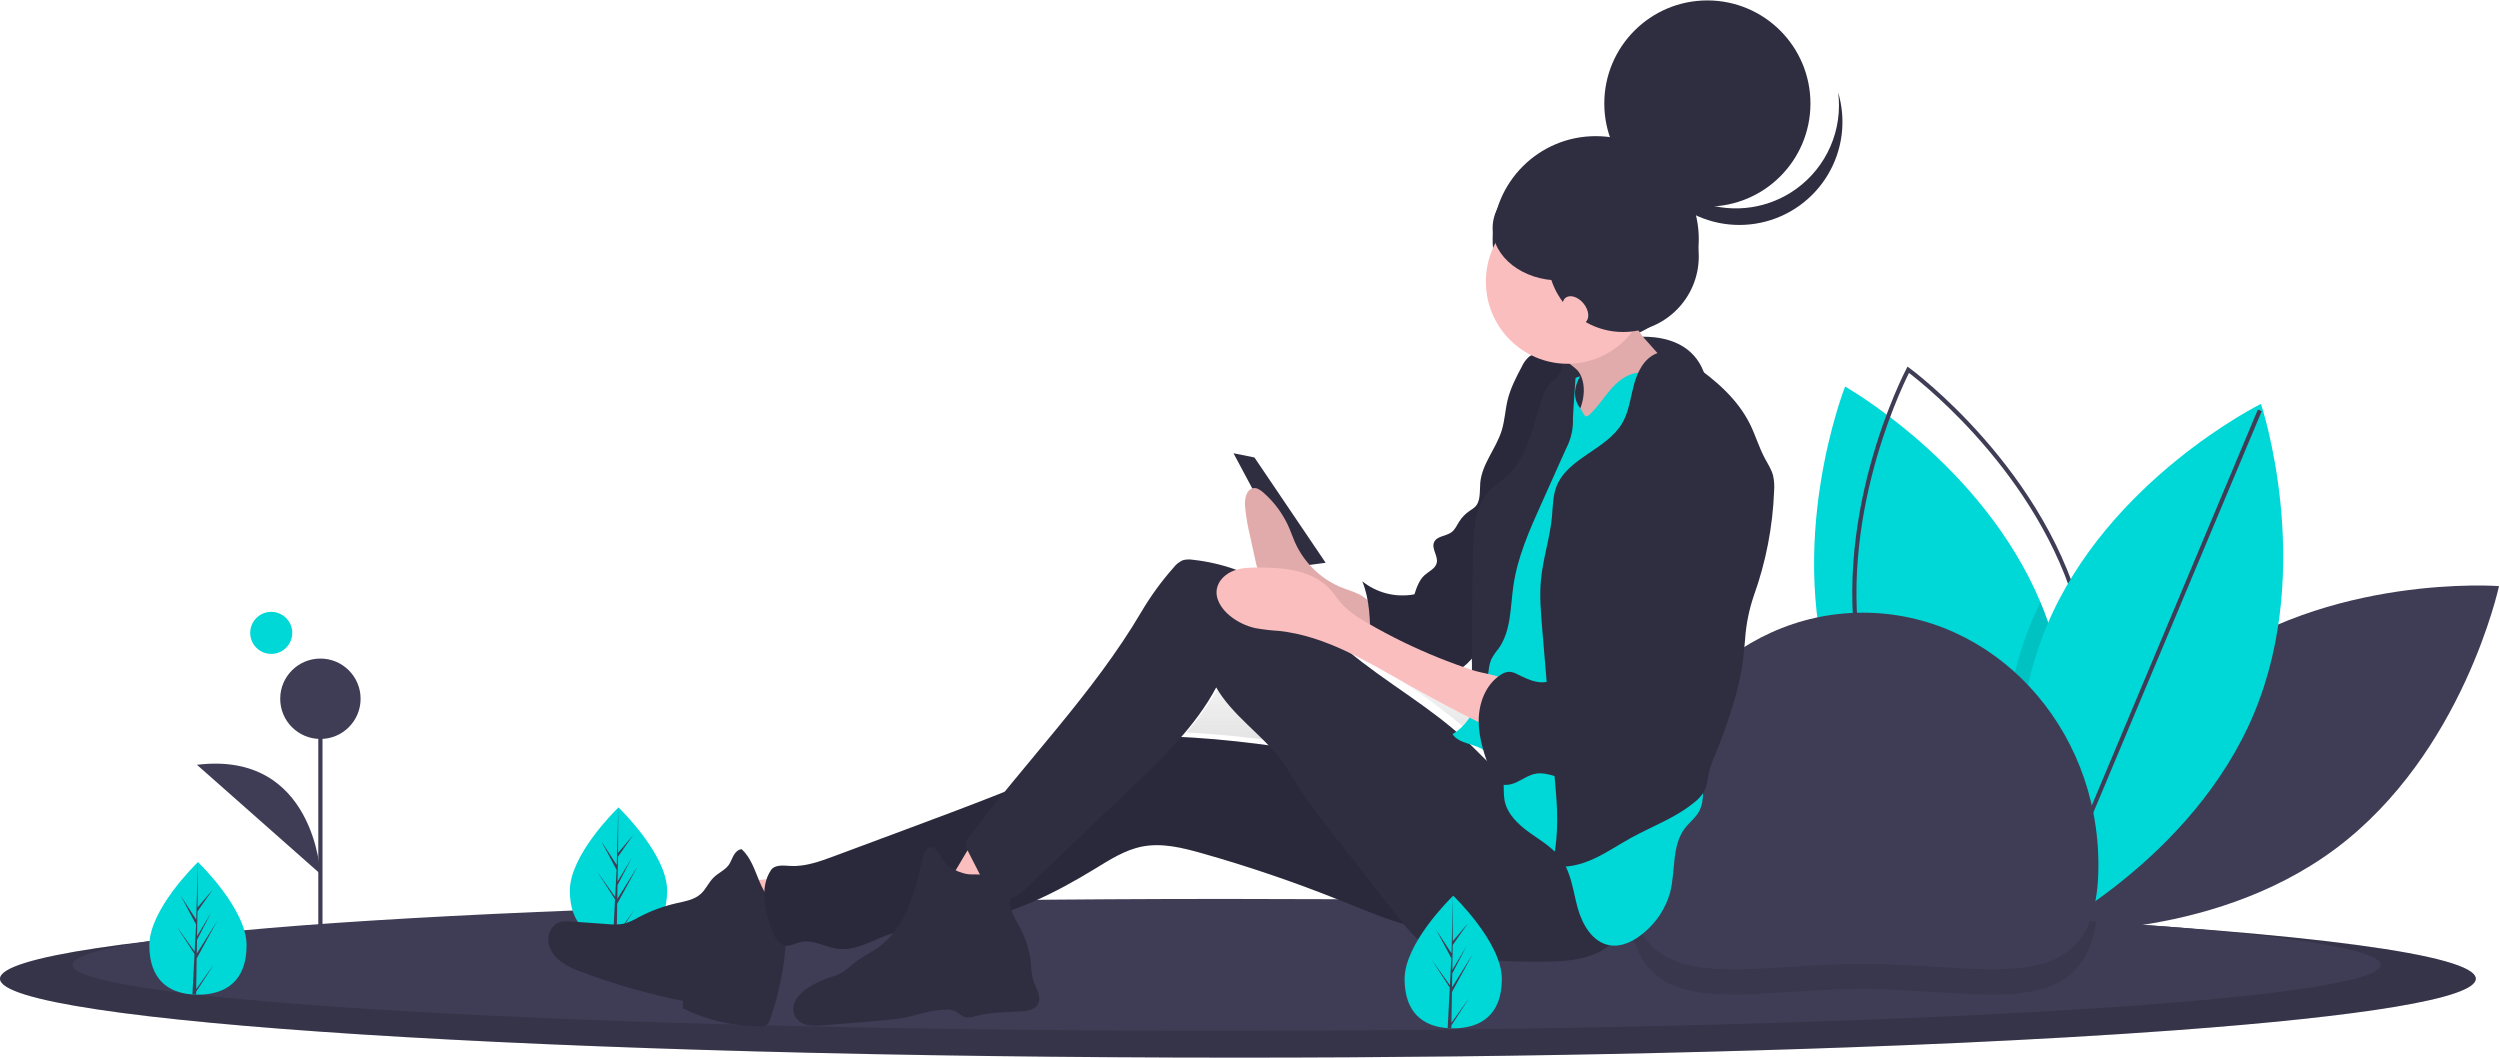 <svg width="1189" height="503" viewBox="0 0 1189 503" fill="none" xmlns="http://www.w3.org/2000/svg" class="svg-contact-image">
<path d="M1046.81 317.891C986.234 363.175 969.153 442.732 969.153 442.732C969.153 442.732 1050.29 448.87 1110.87 403.586C1171.45 358.303 1188.53 278.746 1188.53 278.746C1188.53 278.746 1107.39 272.608 1046.81 317.891Z" fill="#3F3D56"/>
<path d="M969.2 441.964C969.2 441.964 968.311 441.468 966.701 440.479C965.418 439.69 963.656 438.589 961.528 437.183C942.491 424.64 893.176 387.745 872.949 330.819C847.642 259.545 877.525 183.861 877.525 183.861C877.525 183.861 942.711 220.507 970.402 286.33C971.608 289.165 972.725 292.058 973.776 295.006C995.797 357.021 976.033 422.374 970.529 438.304C969.701 440.689 969.2 441.964 969.2 441.964Z" fill="#00D7D7"/>
<path d="M969.494 444.214L968.567 443.541C967.904 443.062 902.156 394.759 885.262 321.543C868.367 248.327 906.303 176.1 906.689 175.379L907.229 174.367L908.156 175.04C908.82 175.519 974.568 223.822 991.461 297.038C1008.36 370.254 970.42 442.481 970.034 443.202L969.494 444.214ZM907.92 177.363C903.361 186.46 871.588 253.392 887.211 321.094C902.832 388.796 960.719 435.038 968.803 441.218C973.363 432.121 1005.13 365.189 989.512 297.487C973.891 229.785 916.004 183.543 907.92 177.363Z" fill="#3F3D56"/>
<path opacity="0.1" d="M970.529 438.304C969.052 439.164 967.761 439.888 966.701 440.479C964.366 441.755 963.071 442.397 963.071 442.397C963.071 442.397 962.458 440.555 961.528 437.183C956.399 418.738 941.715 354.454 966.29 295.409C967.583 292.316 968.953 289.29 970.402 286.33C971.608 289.165 972.725 292.057 973.776 295.006C995.797 357.021 976.033 422.374 970.529 438.304Z" fill="black"/>
<path d="M1072.1 339.081C1043.05 408.913 970.107 444.975 970.107 444.975C970.107 444.975 944.267 367.817 973.319 297.985C1002.37 228.153 1075.31 192.092 1075.31 192.092C1075.31 192.092 1101.15 269.25 1072.1 339.081Z" fill="#00D7D7"/>
<path d="M1073.84 194.785L969.893 442.567L971.737 443.341L1075.68 195.559L1073.84 194.785Z" fill="#3F3D56"/>
<path d="M1177.5 465.491C1177.5 474.856 1123.63 483.422 1034.57 489.997C1018.38 491.188 1001.02 492.314 982.615 493.374C966.705 494.288 950.036 495.147 932.606 495.952C915.714 496.719 898.176 497.431 879.994 498.089C822.558 500.178 759.072 501.678 691.624 502.429C675.259 502.608 658.67 502.75 641.859 502.853C624.359 502.951 606.656 503 588.75 503C263.59 503 0 486.212 0 465.491C0 444.771 263.59 427.983 588.75 427.983C728.733 427.983 857.295 431.099 958.335 436.287C962.054 436.483 965.736 436.673 969.38 436.858C969.402 436.871 969.427 436.877 969.451 436.875C1096.73 443.76 1177.5 454.022 1177.5 465.491Z" fill="#3F3D56"/>
<path opacity="0.15" d="M1177.5 465.491C1177.5 474.856 1123.63 483.422 1034.57 489.997C1018.38 491.188 1001.02 492.314 982.615 493.374C966.705 494.288 950.036 495.147 932.606 495.952C915.714 496.719 898.176 497.431 879.994 498.089C822.558 500.178 759.072 501.678 691.624 502.429C675.259 502.608 658.67 502.75 641.859 502.853C624.359 502.951 606.656 503 588.75 503C263.59 503 0 486.212 0 465.491C0 444.771 263.59 427.983 588.75 427.983C728.733 427.983 857.295 431.099 958.335 436.287C962.054 436.483 965.736 436.673 969.38 436.858C969.402 436.871 969.427 436.877 969.451 436.875C1096.73 443.76 1177.5 454.022 1177.5 465.491Z" fill="black"/>
<path d="M1132.25 458.89C1132.25 466.72 1082.03 473.88 999 479.38C983.91 480.37 967.72 481.31 950.57 482.2C935.74 482.96 920.2 483.677 903.95 484.35C888.2 485 871.85 485.597 854.9 486.14C801.35 487.89 742.16 489.14 679.28 489.77C664.03 489.92 648.567 490.037 632.89 490.12C616.57 490.21 600.067 490.253 583.38 490.25C280.24 490.25 34.5 476.21 34.5 458.89C34.5 441.57 280.24 427.53 583.38 427.53C650.41 427.53 714.63 428.22 774.01 429.48H774.16C830.32 430.67 882.15 432.37 927.93 434.48C931.4 434.64 934.833 434.797 938.23 434.95C938.25 434.966 938.275 434.973 938.3 434.97C959.27 435.99 978.89 437.09 996.97 438.27C997.17 438.28 997.37 438.3 997.57 438.31C1081.46 443.82 1132.25 451.01 1132.25 458.89Z" fill="#3F3D56"/>
<path opacity="0.1" d="M996.97 438.27C989.54 486.58 942.69 470.39 886 470.39C826.11 470.39 777.21 488.46 774.16 429.48C830.32 430.67 882.15 432.37 927.93 434.48C931.4 434.64 934.833 434.797 938.23 434.95C938.25 434.966 938.275 434.973 938.3 434.97C959.27 435.99 978.89 437.09 996.97 438.27Z" fill="black"/>
<path d="M317.277 423.573C317.277 440.99 306.924 447.071 294.151 447.071C293.856 447.071 293.56 447.067 293.266 447.06C292.674 447.048 292.087 447.02 291.508 446.979C279.981 446.164 271.026 439.77 271.026 423.573C271.026 406.814 292.442 385.664 294.056 384.095L294.058 384.093C294.12 384.032 294.151 384.002 294.151 384.002C294.151 384.002 317.277 406.159 317.277 423.573Z" fill="#00D7D7"/>
<path d="M293.309 444.406L301.767 432.589L293.287 445.704L293.266 447.06C292.674 447.048 292.087 447.02 291.508 446.979L292.419 429.556L292.413 429.42L292.428 429.397L292.515 427.749L284.014 414.602L292.54 426.515L292.562 426.864L293.249 413.7L285.972 400.114L293.338 411.39L294.056 384.095L294.058 384.002V384.093L293.939 405.616L301.184 397.083L293.909 407.47L293.717 419.257L300.484 407.944L293.69 420.991L293.583 427.545L303.402 411.799L293.545 429.831L293.309 444.406Z" fill="#3F3D56"/>
<path d="M774 411.393C774 345.119 824.144 291.393 886 291.393C947.856 291.393 998 345.119 998 411.393C998 477.668 947.856 458.393 886 458.393C824.144 458.393 774 477.668 774 411.393Z" fill="#3F3D56"/>
<path d="M153.384 332.331H151.384V467.512H153.384V332.331Z" fill="#3F3D56"/>
<path d="M152.384 351.448C162.941 351.448 171.5 342.889 171.5 332.331C171.5 321.774 162.941 313.215 152.384 313.215C141.826 313.215 133.267 321.774 133.267 332.331C133.267 342.889 141.826 351.448 152.384 351.448Z" fill="#3F3D56"/>
<path d="M152.384 415.646C152.384 415.646 149.653 356.91 93.669 363.737Z" fill="#3F3D56"/>
<path d="M709.014 354.574C709.513 356.338 710.07 358.091 710.665 359.832C707.995 357.207 705.375 354.512 702.705 351.903C703.776 352.237 704.844 352.57 705.854 352.966C706.955 353.403 708.013 353.941 709.014 354.574V354.574ZM696.082 345.809C680.346 332.127 662.114 321.535 645.989 308.271C654.795 312.603 663.36 317.651 671.856 322.491C681.935 328.233 692.133 333.751 702.451 339.046C700.77 341.679 698.609 343.973 696.082 345.809V345.809ZM702.812 311.358C703.063 311.102 703.314 310.844 703.566 310.585C703.573 312.529 703.588 314.346 703.611 315.996C702.201 315.529 700.795 315.049 699.393 314.557C700.599 313.564 701.741 312.495 702.812 311.358V311.358ZM564.207 348.398C570.691 341.074 576.324 333.039 580.997 324.446C587.244 335.359 597.395 343.229 606.029 352.369C592.118 350.533 578.184 349.017 564.207 348.398Z" fill="url(#paint0_linear)"/>
<path d="M117.277 449.573C117.277 466.99 106.924 473.071 94.151 473.071C93.856 473.071 93.56 473.067 93.266 473.06C92.674 473.048 92.087 473.02 91.508 472.979C79.981 472.164 71.026 465.77 71.026 449.573C71.026 432.814 92.442 411.664 94.056 410.095L94.058 410.093C94.12 410.032 94.151 410.002 94.151 410.002C94.151 410.002 117.277 432.159 117.277 449.573Z" fill="#00D7D7"/>
<path d="M93.309 470.406L101.767 458.589L93.287 471.704L93.266 473.06C92.674 473.048 92.087 473.02 91.508 472.979L92.419 455.556L92.413 455.42L92.427 455.397L92.515 453.749L84.014 440.602L92.54 452.515L92.562 452.864L93.249 439.7L85.972 426.114L93.338 437.39L94.056 410.095L94.058 410.002V410.093L93.939 431.616L101.184 423.083L93.909 433.47L93.717 445.257L100.484 433.944L93.69 446.991L93.583 453.545L103.402 437.799L93.545 455.831L93.309 470.406Z" fill="#3F3D56"/>
<path d="M129 311C134.523 311 139 306.523 139 301C139 295.477 134.523 291 129 291C123.477 291 119 295.477 119 301C119 306.523 123.477 311 129 311Z" fill="#00D7D7"/>
<path d="M771.988 161.032C771.988 161.032 808.266 153 812.266 185C816.266 217 793 223.04 793 223.04L778.266 227L721.266 212L729.266 189L771.988 161.032Z" fill="#2F2E41"/>
<path d="M758.915 162.797C785.99 162.797 807.939 140.849 807.939 113.774C807.939 86.699 785.99 64.75 758.915 64.75C731.84 64.75 709.892 86.699 709.892 113.774C709.892 140.849 731.84 162.797 758.915 162.797Z" fill="#2F2E41"/>
<path d="M586.65 215.572L596.611 217.575L630.477 267.652L615.536 269.655L586.65 215.572Z" fill="#2F2E41"/>
<path d="M345.722 418.748C348.407 427.587 351.715 436.224 355.621 444.596C366.846 442.247 377.89 439.1 388.668 435.18C389 435.059 382.487 426.54 381.803 425.844C379.222 423.218 375.882 420.15 372.47 418.666C369.03 417.169 364.793 418.311 361.111 418.499C355.986 418.761 350.857 418.844 345.722 418.748Z" fill="#FBBEBE"/>
<path d="M372.529 432.126C366.915 430.369 363.503 424.719 361.219 419.271C358.936 413.823 357.094 407.882 352.763 403.884C351.103 403.963 349.766 405.312 348.945 406.764C348.124 408.217 347.635 409.854 346.686 411.225C344.88 413.835 341.705 415.097 339.434 417.31C337.053 419.63 335.751 422.913 333.286 425.144C330.191 427.945 325.815 428.641 321.753 429.567C315.471 431.002 309.404 433.252 303.705 436.259C301.606 437.524 299.361 438.53 297.019 439.255C294.442 439.75 291.804 439.838 289.2 439.516L271.243 438.237C269.645 438.031 268.023 438.102 266.449 438.446C262.758 439.483 260.466 443.603 260.737 447.447C261.008 451.291 263.399 454.736 266.42 457.109C269.545 459.345 272.994 461.093 276.646 462.29C292.289 468.195 308.393 472.795 324.794 476.044L324.803 479.598C336.208 485.206 348.746 488.126 361.455 488.132C362.395 488.203 363.337 488.039 364.198 487.657C365.459 486.972 366.042 485.5 366.508 484.139C370.817 471.54 373.338 458.399 373.998 445.101C374.317 441.729 374.056 438.328 373.225 435.045C372.247 431.812 375.615 433.171 372.499 431.905" fill="#2F2E41"/>
<path d="M716.934 364.43C663.694 367.618 611.073 352.035 557.765 350.369C551.137 350.162 544.438 350.177 537.966 351.63C531.121 353.168 524.739 356.266 518.373 359.227C489.782 372.53 460.205 383.548 430.663 394.551L396.727 407.191C389.946 409.717 382.919 412.282 375.7 411.841C372.465 411.643 368.493 411.153 366.672 413.85C361.151 422.029 363.76 434.046 367.408 443.225C368.592 446.204 370.595 449.419 373.768 449.758C376.002 449.997 378.079 448.704 380.249 448.122C386.426 446.468 392.585 450.623 398.942 451.299C406.796 452.135 414.088 447.661 421.501 444.921C433.796 440.377 447.239 440.52 460.161 438.368C481.83 434.759 501.913 424.698 520.687 413.235C527.835 408.87 535.069 404.194 543.281 402.597C552.723 400.761 562.422 403.194 571.679 405.813C593.754 412.06 615.487 419.46 636.786 427.984C648.001 432.472 659.136 437.284 670.804 440.389C696.045 447.034 722.746 445.477 747.044 435.943C755.565 432.575 764.825 426.622 765.313 417.428C765.591 412.186 761.526 407.568 758.809 403.085C757.067 400.21 755.324 397.334 753.427 394.56C744.246 381.139 733.105 363.462 716.934 364.43Z" fill="#2F2E41"/>
<path opacity="0.1" d="M716.934 364.43C663.694 367.618 611.073 352.035 557.765 350.369C551.137 350.162 544.438 350.177 537.966 351.63C531.121 353.168 524.739 356.266 518.373 359.227C489.782 372.53 460.205 383.548 430.663 394.551L396.727 407.191C389.946 409.717 382.919 412.282 375.7 411.841C372.465 411.643 368.493 411.153 366.672 413.85C361.151 422.029 363.76 434.046 367.408 443.225C368.592 446.204 370.595 449.419 373.768 449.758C376.002 449.997 378.079 448.704 380.249 448.122C386.426 446.468 392.585 450.623 398.942 451.299C406.796 452.135 414.088 447.661 421.501 444.921C433.796 440.377 447.239 440.52 460.161 438.368C481.83 434.759 501.913 424.698 520.687 413.235C527.835 408.87 535.069 404.194 543.281 402.597C552.723 400.761 562.422 403.194 571.679 405.813C593.754 412.06 615.487 419.46 636.786 427.984C648.001 432.472 659.136 437.284 670.804 440.389C696.045 447.034 722.746 445.477 747.044 435.943C755.565 432.575 764.825 426.622 765.313 417.428C765.591 412.186 761.526 407.568 758.809 403.085C757.067 400.21 755.324 397.334 753.427 394.56C744.246 381.139 733.105 363.462 716.934 364.43Z" fill="black"/>
<path d="M447.939 421.34C456.273 424.184 464.68 426.799 473.159 429.185C477.906 421.391 486.786 415.968 488.81 407.058C488.935 406.671 488.936 406.253 488.811 405.865C488.595 405.484 488.26 405.184 487.857 405.011C481.783 401.646 475.038 399.67 468.109 399.225C462.636 398.879 460.139 404.592 457.658 408.608C456.654 410.234 450.169 422.101 447.939 421.34Z" fill="#FBBEBE"/>
<path d="M459.62 415.651C454.699 414.62 449.882 411.974 447.37 407.596C446.192 405.544 444.94 402.779 442.59 402.934C440.408 403.078 439.406 405.681 438.915 407.823C437.075 415.845 435.269 423.931 432.041 431.497C428.814 439.064 424.04 446.167 417.306 450.851C414.218 452.999 410.775 454.603 407.757 456.849C405.044 458.867 402.68 461.397 399.684 462.958C397.679 463.877 395.61 464.648 393.493 465.267C390.378 466.352 387.402 467.8 384.626 469.582C382.186 471 380.117 472.977 378.589 475.351C377.839 476.548 377.4 477.914 377.313 479.324C377.226 480.734 377.494 482.144 378.092 483.424C378.735 484.478 379.594 485.383 380.613 486.081C381.631 486.778 382.786 487.252 384.001 487.471C386.427 487.889 388.902 487.951 391.346 487.655C401.053 486.94 410.749 486.075 420.444 485.211C424.546 484.947 428.622 484.38 432.64 483.515C434.764 483.003 436.845 482.324 438.961 481.779C442.587 480.844 446.304 480.303 450.046 480.164C451.133 480.072 452.228 480.172 453.281 480.46C455.527 481.194 457.12 483.428 459.439 483.882C460.926 484.024 462.426 483.823 463.824 483.296C470.809 481.385 478.149 481.437 485.378 481.047C488.563 480.875 492.291 480.27 493.752 477.419C495.574 473.864 492.552 469.888 491.348 466.076C490.748 463.64 490.413 461.146 490.35 458.638C489.794 452.44 487.975 446.421 485.003 440.954C482.532 436.416 479.158 431.399 480.895 426.53C481.484 424.877 482.656 423.339 482.539 421.587C482.028 413.895 464.083 416.587 459.62 415.651Z" fill="#2F2E41"/>
<path d="M637.094 279.017C627.66 274.86 620.101 267.353 615.881 257.946C614.992 255.925 614.261 253.814 613.405 251.773C610.613 244.994 606.271 238.964 600.727 234.167C599.34 232.991 597.714 231.869 596.02 232.176C594.395 232.472 593.116 234.08 592.559 235.883C592.082 237.74 591.963 239.67 592.207 241.572C592.681 246.054 593.452 250.499 594.514 254.879L597.094 266.635C597.414 268.443 597.953 270.205 598.7 271.883C599.814 273.861 601.282 275.618 603.031 277.064C605.388 279.235 607.783 281.348 610.217 283.403C613.597 286.646 618.004 288.606 622.676 288.943C633.249 290.903 644.002 293.727 652.924 300.627C652.825 300.551 652.886 292.742 652.732 291.847C652.323 289.481 652.005 287.138 650.466 285.539C647.007 281.945 641.307 280.89 637.094 279.017Z" fill="#FBBEBE"/>
<path opacity="0.1" d="M637.094 279.017C627.66 274.86 620.101 267.353 615.881 257.946C614.992 255.925 614.261 253.814 613.405 251.773C610.613 244.994 606.271 238.964 600.727 234.167C599.34 232.991 597.714 231.869 596.02 232.176C594.395 232.472 593.116 234.08 592.559 235.883C592.082 237.74 591.963 239.67 592.207 241.572C592.681 246.054 593.452 250.499 594.514 254.879L597.094 266.635C597.414 268.443 597.953 270.205 598.7 271.883C599.814 273.861 601.282 275.618 603.031 277.064C605.388 279.235 607.783 281.348 610.217 283.403C613.597 286.646 618.004 288.606 622.676 288.943C633.249 290.903 644.002 293.727 652.924 300.627C652.825 300.551 652.886 292.742 652.732 291.847C652.323 289.481 652.005 287.138 650.466 285.539C647.007 281.945 641.307 280.89 637.094 279.017Z" fill="black"/>
<path d="M745.521 189.031C752.672 189.031 758.47 183.202 758.47 176.011C758.47 168.82 752.672 162.991 745.521 162.991C738.37 162.991 732.572 168.82 732.572 176.011C732.572 183.202 738.37 189.031 745.521 189.031Z" fill="#2F2E41"/>
<path d="M737.505 168.145C733.99 167.755 730.086 167.466 727.27 169.616C725.776 170.938 724.581 172.564 723.768 174.385C721.06 179.468 718.391 184.647 717.028 190.248C715.872 195 715.68 199.97 714.249 204.645C711.594 213.319 704.791 220.639 704.013 229.681C703.665 233.727 704.343 238.464 701.391 241.236C700.662 241.849 699.884 242.401 699.064 242.886C697.017 244.257 695.281 246.042 693.968 248.127C692.863 249.882 692.012 251.899 690.348 253.132C687.715 255.084 683.343 254.885 682.045 257.904C680.711 261.007 684.096 264.46 683.312 267.746C682.673 270.423 679.689 271.65 677.634 273.469C675.001 275.799 673.797 279.315 672.7 282.665C668.368 283.485 663.911 283.357 659.633 282.29C655.356 281.223 651.36 279.243 647.921 276.486C651.536 285.388 651.614 295.214 651.771 304.829C651.822 307.948 651.725 311.448 649.498 313.621C659.807 313.841 669.861 316.634 679.921 318.908C684.318 319.902 689.091 320.764 693.191 318.884C695.491 317.652 697.55 316.014 699.268 314.05C704.741 308.5 710.482 302.446 711.821 294.747C712.571 290.434 711.845 286.007 712.043 281.632C712.289 276.212 713.947 270.974 715.366 265.739C718.269 255.025 720.215 244.073 721.181 233.014C721.777 226.189 727.671 220.697 730.774 214.598C736.632 203.084 742.618 191.092 743.06 178.167C743.207 173.844 741.781 168.619 737.505 168.145Z" fill="#2F2E41"/>
<path opacity="0.1" d="M737.505 168.145C733.99 167.755 730.086 167.466 727.27 169.616C725.776 170.938 724.581 172.564 723.768 174.385C721.06 179.468 718.391 184.647 717.028 190.248C715.872 195 715.68 199.97 714.249 204.645C711.594 213.319 704.791 220.639 704.013 229.681C703.665 233.727 704.343 238.464 701.391 241.236C700.662 241.849 699.884 242.401 699.064 242.886C697.017 244.257 695.281 246.042 693.968 248.127C692.863 249.882 692.012 251.899 690.348 253.132C687.715 255.084 683.343 254.885 682.045 257.904C680.711 261.007 684.096 264.46 683.312 267.746C682.673 270.423 679.689 271.65 677.634 273.469C675.001 275.799 673.797 279.315 672.7 282.665C668.368 283.485 663.911 283.357 659.633 282.29C655.356 281.223 651.36 279.243 647.921 276.486C651.536 285.388 651.614 295.214 651.771 304.829C651.822 307.948 651.725 311.448 649.498 313.621C659.807 313.841 669.861 316.634 679.921 318.908C684.318 319.902 689.091 320.764 693.191 318.884C695.491 317.652 697.55 316.014 699.268 314.05C704.741 308.5 710.482 302.446 711.821 294.747C712.571 290.434 711.845 286.007 712.043 281.632C712.289 276.212 713.947 270.974 715.366 265.739C718.269 255.025 720.215 244.073 721.181 233.014C721.777 226.189 727.671 220.697 730.774 214.598C736.632 203.084 742.618 191.092 743.06 178.167C743.207 173.844 741.781 168.619 737.505 168.145Z" fill="black"/>
<path d="M725.378 375.643C714.29 370.368 706.176 360.53 697.211 352.112C680.095 336.04 659.165 324.663 641.169 309.595C629.241 299.607 618.572 287.977 605.464 279.615C593.919 272.264 580.833 267.679 567.225 266.216C565.666 265.949 564.067 266.029 562.542 266.45C560.823 267.21 559.325 268.395 558.189 269.893C552.382 276.446 547.22 283.544 542.776 291.088C519.966 329.809 487.567 362.366 460.724 398.378C459.867 399.225 459.358 400.362 459.299 401.566C459.239 402.77 459.634 403.952 460.403 404.879L465.864 415.579C468.919 421.566 473.814 428.54 480.401 427.35C483.412 426.807 485.81 424.592 488.027 422.473L512.539 399.041L538.24 374.474C553.298 360.08 568.614 345.351 578.43 326.939C586.102 340.245 599.713 348.953 609.052 361.134C612.604 365.767 615.506 370.862 618.677 375.767C623.76 383.629 629.54 391.008 635.312 398.375L664.792 436.003C668.812 441.135 672.944 446.369 678.442 449.85C685.424 454.27 693.916 455.435 702.134 456.171C713.208 457.162 724.328 457.564 735.445 457.375C743.921 457.23 752.662 456.674 760.268 452.91C767.873 449.145 774.121 441.418 773.726 432.904C773.52 428.476 771.595 424.323 769.477 420.436C758.946 401.115 745.184 385.066 725.378 375.643Z" fill="#2F2E41"/>
<path d="M753.489 195.04C758.99 195.04 763.45 190.556 763.45 185.025C763.45 179.493 758.99 175.009 753.489 175.009C747.988 175.009 743.529 179.493 743.529 185.025C743.529 190.556 747.988 195.04 753.489 195.04Z" fill="#2F2E41"/>
<path d="M751.287 177.499C753.715 181.787 753.717 187.124 752.381 191.871C751.045 196.618 748.493 200.913 745.97 205.144C743.486 209.308 740.974 213.51 737.642 217.025C753.016 217.761 767.921 211.731 781.488 204.423C792.404 198.545 803.296 191.288 809.121 180.301C805.714 181.325 801.96 180.315 798.944 178.42C796.016 176.379 793.39 173.934 791.146 171.157L783.428 162.474C781.615 160.583 780.022 158.493 778.68 156.243C777.009 153.165 776.3 149.656 776.643 146.171C773.576 149.38 770.149 152.224 766.429 154.646C760.916 158.234 754.839 160.837 749.314 164.404C747.355 165.669 742.999 167.703 744.12 170.264C745.214 172.761 749.734 174.756 751.287 177.499Z" fill="#FBBEBE"/>
<path opacity="0.1" d="M751.287 177.499C753.715 181.787 753.717 187.124 752.381 191.871C751.045 196.618 748.493 200.913 745.97 205.144C743.486 209.308 740.974 213.51 737.642 217.025C753.016 217.761 767.921 211.731 781.488 204.423C792.404 198.545 803.296 191.288 809.121 180.301C805.714 181.325 801.96 180.315 798.944 178.42C796.016 176.379 793.39 173.934 791.146 171.157L783.428 162.474C781.615 160.583 780.022 158.493 778.68 156.243C777.009 153.165 776.3 149.656 776.643 146.171C773.576 149.38 770.149 152.224 766.429 154.646C760.916 158.234 754.839 160.837 749.314 164.404C747.355 165.669 742.999 167.703 744.12 170.264C745.214 172.761 749.734 174.756 751.287 177.499Z" fill="black"/>
<path d="M751.497 179.015C748.608 183.874 747.988 189.611 751.497 194.039C751.934 194.589 753.556 198.009 754.256 198.041C754.934 197.985 755.564 197.666 756.011 197.153C759.745 193.74 762.48 189.387 765.76 185.531C769.041 181.675 773.178 178.162 778.165 177.385C784.184 176.448 789.995 179.637 795.261 182.714C797.45 183.992 799.72 185.347 801.098 187.482C802.207 189.486 802.861 191.711 803.014 193.996C804.833 207.702 804.793 221.581 804.75 235.408C804.719 245.403 804.681 255.469 802.791 265.282C801.813 270.354 800.346 275.332 799.651 280.451C799.142 284.968 798.935 289.515 799.033 294.061L799.018 313.09C798.891 316.585 799.139 320.083 799.756 323.525C800.66 327.695 802.633 331.544 803.952 335.601C805.312 340.263 806.242 345.041 806.732 349.873L809.336 369.578C810.157 375.784 810.763 382.573 807.01 387.568C805.314 389.827 803.084 391.635 801.364 393.875C794.922 402.264 796.989 414.233 794.302 424.482C792.181 431.987 787.823 438.668 781.808 443.633C777.205 447.544 771.26 450.621 765.333 449.521C757.332 448.035 752.526 439.693 750.345 431.811C748.164 423.929 747.369 415.349 742.642 408.69C738.783 403.253 732.804 399.833 727.397 395.952C721.991 392.07 716.708 387.067 715.531 380.492C715.017 377.621 715.337 374.664 715.032 371.763C714.602 368.087 713.192 364.594 710.95 361.649C708.707 358.704 705.715 356.417 702.285 355.024C698.19 353.432 693.131 352.863 690.825 349.105C696.78 345.749 700.733 339.547 702.816 333.01C704.898 326.474 705.323 319.537 705.732 312.686L707.101 289.788C707.712 279.555 707.989 269.413 712.496 260.217C714.511 256.106 717.017 252.258 719.114 248.189C721.889 242.48 724.257 236.583 726.204 230.541C729.471 221.159 732.738 211.774 735.65 202.274C737.038 197.747 738.371 193.134 740.845 189.103C743.318 185.071 746.867 179.886 751.497 179.015Z" fill="#00D7D7"/>
<path d="M700.65 327.777L706.706 327.995L707.997 318.838C708.167 317.007 708.599 315.209 709.28 313.5C710.279 311.693 711.445 309.984 712.763 308.395C718.727 299.971 718.292 288.784 719.77 278.55C721.74 264.901 727.442 252.122 733.082 239.55L744.844 213.333C747.19 208.883 748.312 203.889 748.096 198.863C748.2 194.81 749.401 180.064 749.505 176.011C749.544 174.511 746.198 175.344 745.521 174.008C744.045 171.097 742.028 178.991 739.273 180.722C736.518 182.454 734.998 185.591 733.828 188.639C731.293 195.243 729.744 202.188 727.382 208.857C725.02 215.525 721.716 222.077 716.402 226.72C713.987 228.83 711.205 230.503 708.924 232.759C701.607 239.995 700.894 251.422 700.636 261.739C700.483 267.872 699.298 327.777 700.65 327.777Z" fill="#2F2E41"/>
<path d="M787.878 168.083C781.993 170.397 778.766 176.779 777.112 182.911C775.458 189.043 774.785 195.579 771.624 201.081C764.235 213.941 745.395 217.689 740.181 231.586C738.476 236.133 738.549 241.122 738.09 245.96C737.144 255.918 733.87 265.538 732.902 275.493C732.153 283.206 732.8 290.979 733.447 298.701L740.032 377.236C740.983 388.58 740.959 400.766 738.06 411.77C744.726 413.071 751.658 411.33 757.843 408.51C764.027 405.691 769.673 401.819 775.626 398.535C785.863 392.887 797.152 388.886 806.117 381.363C807.739 380.099 809.13 378.563 810.225 376.822C812.021 373.717 812.169 369.961 813.023 366.473C813.798 363.691 814.785 360.971 815.975 358.339C819.256 350.425 822.115 342.342 824.54 334.125C826.206 328.672 827.522 323.118 828.479 317.498C829.198 313.021 829.586 308.499 829.973 303.981C830.451 296.908 831.856 289.928 834.153 283.222C839.881 267.229 843.124 250.452 843.77 233.476C843.964 231.024 843.797 228.557 843.275 226.153C842.495 223.172 840.735 220.566 839.292 217.847C836.556 212.692 834.912 207.02 832.33 201.786C826.494 189.958 816.189 180.991 805.393 173.476C800.091 169.785 793.884 165.721 787.878 168.083Z" fill="#2F2E41"/>
<path d="M650.214 296.202C645.657 293.549 641.102 290.691 637.672 286.674C636.029 284.749 634.673 282.588 633.002 280.687C628.939 276.063 623.181 273.196 617.228 271.697C611.275 270.198 605.084 269.97 598.948 269.919C594.843 269.884 590.636 269.943 586.793 271.394C582.95 272.845 579.484 275.974 578.741 280.034C577.847 284.919 581.039 289.678 584.871 292.812C588.436 295.722 592.631 297.759 597.123 298.76C600.787 299.401 604.485 299.835 608.198 300.057C630.002 302.34 649.454 314.208 668.561 325.014C685.341 334.504 702.448 343.377 719.882 351.633C720.573 346.411 720.861 341.145 720.742 335.879C720.653 331.947 720.459 325.953 716.745 323.644C712.417 320.954 705.292 320.336 700.41 318.736C689.176 315.053 678.203 310.614 667.568 305.451C661.671 302.587 655.886 299.505 650.214 296.202Z" fill="#FBBEBE"/>
<path d="M745.521 173.006C766.975 173.006 784.367 155.518 784.367 133.946C784.367 112.374 766.975 94.886 745.521 94.886C724.067 94.886 706.675 112.374 706.675 133.946C706.675 155.518 724.067 173.006 745.521 173.006Z" fill="#FBBEBE"/>
<path d="M798.984 212.368C795.514 216.413 793.777 221.624 791.446 226.425C786.649 236.302 779.126 244.781 775.359 255.1C771.384 265.986 771.517 278.935 763.726 287.486C762.371 288.972 760.736 290.407 760.344 292.385C760.112 293.559 760.353 294.815 759.948 295.941C758.832 299.047 753.747 299.204 752.798 302.366C752.52 303.291 752.676 304.316 752.333 305.219C751.553 307.264 748.852 307.576 747.047 308.801C743.276 311.359 744.036 317.306 741.346 320.993C739.217 323.91 735.203 324.887 731.639 324.393C728.074 323.898 724.809 322.192 721.563 320.631C720.448 320.003 719.213 319.615 717.939 319.493C716.434 319.544 714.978 320.041 713.755 320.921C706.58 325.484 703.211 334.521 703.261 343.058C703.311 351.594 706.244 359.819 709.248 367.804C709.658 369.151 710.33 370.404 711.228 371.49C713.607 374.006 717.75 373.6 720.91 372.2C724.069 370.801 726.939 368.599 730.337 367.983C736.348 366.894 742.223 371.025 748.321 370.685C752.789 370.436 756.743 367.838 760.454 365.325C766.379 361.314 772.413 357.203 776.769 351.511C779.436 348.026 781.39 344.053 783.716 340.328C786.706 335.758 789.983 331.382 793.526 327.226L815.926 299.808C821.308 293.948 825.014 286.748 826.654 278.963C828.784 271.656 830.928 264.265 831.297 256.659C831.6 250.399 830.691 244.148 829.67 237.965C828.665 231.878 827.52 225.724 824.846 220.171C819.98 210.064 808.132 201.7 798.984 212.368Z" fill="#2F2E41"/>
<path d="M812.024 98.25C839.099 98.25 861.047 76.301 861.047 49.226C861.047 22.151 839.099 0.203 812.024 0.203C784.949 0.203 763.001 22.151 763.001 49.226C763.001 76.301 784.949 98.25 812.024 98.25Z" fill="#2F2E41"/>
<path d="M854.309 89.821C847.964 94.407 840.613 97.407 832.871 98.569C825.129 99.732 817.221 99.023 809.808 96.503C802.396 93.983 795.695 89.724 790.267 84.083C784.838 78.442 780.839 71.583 778.604 64.079C779.45 70.804 781.68 77.279 785.155 83.098C788.629 88.917 793.273 93.952 798.791 97.885C804.31 101.819 810.584 104.566 817.218 105.952C823.852 107.338 830.701 107.334 837.333 105.94C843.965 104.546 850.236 101.792 855.75 97.852C861.264 93.911 865.902 88.871 869.369 83.048C872.837 77.225 875.06 70.747 875.897 64.022C876.735 57.297 876.169 50.471 874.236 43.975C875.334 52.702 874.063 61.563 870.557 69.63C867.051 77.696 861.439 84.67 854.309 89.821V89.821Z" fill="#2F2E41"/>
<path d="M771.988 157.895C791.843 157.895 807.939 141.799 807.939 121.944C807.939 102.089 791.843 85.994 771.988 85.994C752.133 85.994 736.038 102.089 736.038 121.944C736.038 141.799 752.133 157.895 771.988 157.895Z" fill="#2F2E41"/>
<path d="M741.757 133.383C759.356 133.383 773.622 122.226 773.622 108.463C773.622 94.7 759.356 83.543 741.757 83.543C724.158 83.543 709.892 94.7 709.892 108.463C709.892 122.226 724.158 133.383 741.757 133.383Z" fill="#2F2E41"/>
<path d="M753.998 153.319C756.14 151.577 755.758 147.559 753.145 144.346C750.532 141.132 746.677 139.939 744.534 141.681C742.392 143.423 742.773 147.441 745.387 150.655C748 153.868 751.855 155.061 753.998 153.319Z" fill="#FBBEBE"/>
<path d="M714.277 465.573C714.277 482.99 703.924 489.071 691.151 489.071C690.856 489.071 690.56 489.067 690.266 489.06C689.674 489.048 689.087 489.02 688.508 488.979C676.981 488.164 668.026 481.77 668.026 465.573C668.026 448.814 689.442 427.664 691.056 426.095L691.058 426.093C691.12 426.032 691.151 426.002 691.151 426.002C691.151 426.002 714.277 448.159 714.277 465.573Z" fill="#00D7D7"/>
<path d="M690.309 486.406L698.767 474.589L690.287 487.704L690.266 489.06C689.674 489.048 689.087 489.02 688.508 488.979L689.419 471.556L689.413 471.42L689.427 471.397L689.515 469.749L681.014 456.602L689.54 468.515L689.562 468.864L690.249 455.7L682.972 442.114L690.338 453.39L691.056 426.095L691.058 426.002V426.093L690.939 447.616L698.184 439.083L690.909 449.47L690.717 461.257L697.484 449.944L690.69 462.991L690.583 469.545L700.402 453.799L690.545 471.831L690.309 486.406Z" fill="#3F3D56"/>
<defs>
<linearGradient id="paint0_linear" x1="637.436" y1="359.832" x2="637.436" y2="308.271" gradientUnits="userSpaceOnUse">
<stop stop-color="#808080" stop-opacity="0.25"/>
<stop offset="0.535" stop-color="#808080" stop-opacity="0.12"/>
<stop offset="1" stop-color="#808080" stop-opacity="0.1"/>
</linearGradient>
</defs>
</svg>
